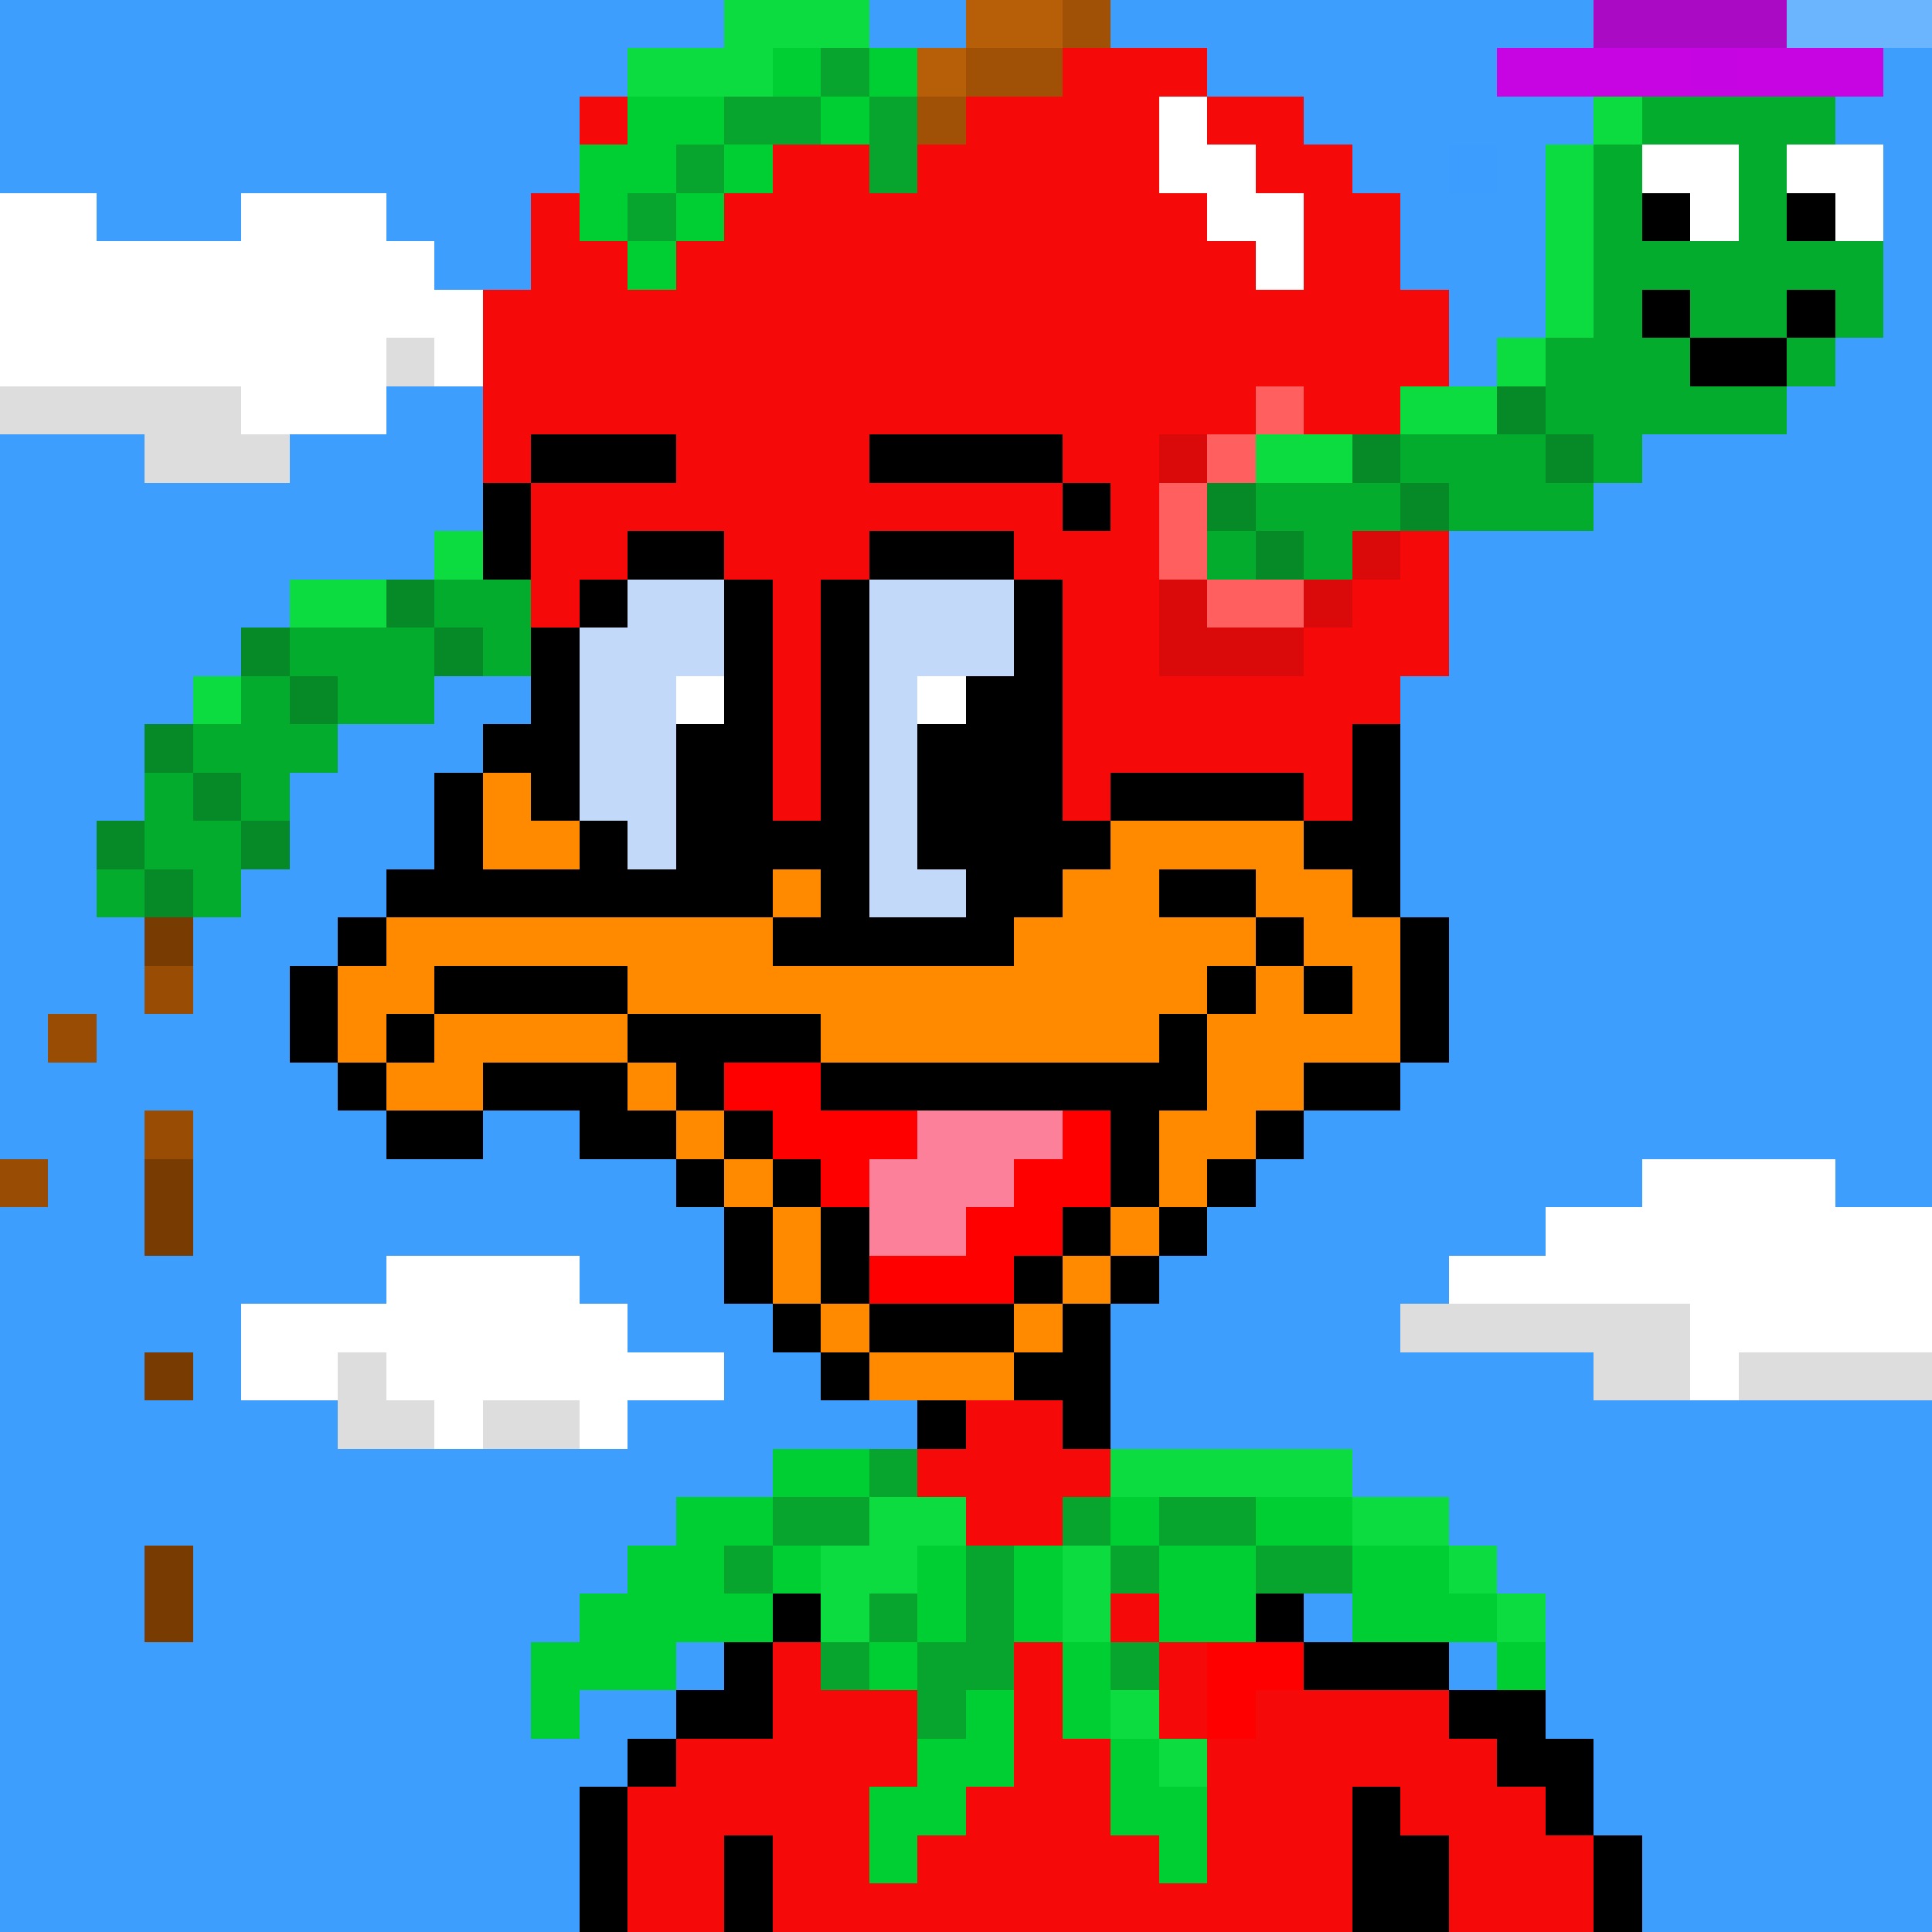 <svg xmlns="http://www.w3.org/2000/svg" viewBox="0 -0.5 40 40" shape-rendering="crispEdges">
<rect x="0" y="-0.5" width="40" height="40" fill="#333333" stroke="none"/>
<path stroke="#3d9efe" d="M0 0h15M18 0h2M23 0h10M0 1h13M25 1h6M39 1h1M0 2h12M27 2h6M38 2h2M0 3h12M28 3h2M31 3h1M39 3h1M2 4h3M8 4h3M29 4h3M39 4h1M9 5h2M29 5h3M39 5h1M30 6h2M39 6h1M30 7h1M38 7h2M8 8h2M37 8h3M0 9h3M6 9h4M34 9h6M0 10h10M33 10h7M0 11h9M30 11h10M0 12h6M30 12h10M0 13h5M30 13h10M0 14h4M9 14h2M29 14h11M0 15h3M7 15h3M29 15h11M0 16h3M6 16h3M29 16h11M0 17h2M6 17h3M29 17h11M0 18h2M5 18h3M29 18h11M0 19h3M4 19h3M30 19h10M0 20h3M4 20h2M30 20h10M0 21h1M2 21h4M30 21h10M0 22h7M29 22h11M0 23h3M4 23h4M10 23h2M27 23h13M1 24h2M4 24h10M26 24h8M38 24h2M0 25h3M4 25h11M25 25h7M0 26h8M12 26h3M24 26h6M0 27h5M13 27h3M23 27h6M0 28h3M4 28h1M15 28h2M23 28h10M0 29h7M13 29h6M23 29h17M0 30h16M28 30h12M0 31h14M30 31h10M0 32h3M4 32h9M31 32h9M0 33h3M4 33h8M27 33h1M32 33h8M0 34h11M14 34h1M30 34h1M32 34h8M0 35h11M12 35h2M32 35h8M0 36h13M33 36h7M0 37h12M33 37h7M0 38h12M34 38h6M0 39h12M34 39h6" />
<path stroke="#0cdc3f" d="M15 0h3M13 1h3M33 2h1M32 3h1M32 4h1M32 5h1M32 6h1M31 7h1M29 8h2M26 9h2M9 11h1M6 12h2M4 14h1M23 30h5M18 31h2M28 31h2M17 32h2M22 32h1M30 32h1M17 33h1M22 33h1M31 33h1M23 35h1M24 36h1" />
<path stroke="#b75e08" d="M20 0h2M19 1h1" />
<path stroke="#a05105" d="M22 0h1M20 1h2M19 2h1" />
<path stroke="#ab0ac4" d="M33 0h4" />
<path stroke="#6bb5ff" d="M37 0h3" />
<path stroke="#00cf33" d="M16 1h1M18 1h1M13 2h2M17 2h1M12 3h2M15 3h1M12 4h1M14 4h1M13 5h1M16 30h2M14 31h2M23 31h1M26 31h2M13 32h2M16 32h1M19 32h1M21 32h1M24 32h2M28 32h2M12 33h4M19 33h1M21 33h1M24 33h2M28 33h3M11 34h3M18 34h1M22 34h1M31 34h1M11 35h1M20 35h1M22 35h1M19 36h2M23 36h1M18 37h2M23 37h2M18 38h1M24 38h1" />
<path stroke="#07a52e" d="M17 1h1M15 2h2M18 2h1M14 3h1M18 3h1M13 4h1M18 30h1M16 31h2M22 31h1M24 31h2M15 32h1M20 32h1M23 32h1M26 32h2M18 33h1M20 33h1M17 34h1M19 34h2M23 34h1M19 35h1" />
<path stroke="#f60909" d="M22 1h3M12 2h1M20 2h4M25 2h2M16 3h2M19 3h5M26 3h2M11 4h1M15 4h10M27 4h2M11 5h2M14 5h12M27 5h2M10 6h20M10 7h20M10 8h16M27 8h2M10 9h1M14 9h4M22 9h2M11 10h11M23 10h1M11 11h2M15 11h3M21 11h3M29 11h1M11 12h1M16 12h1M22 12h2M28 12h2M16 13h1M22 13h2M27 13h3M16 14h1M22 14h7M16 15h1M22 15h6M16 16h1M22 16h1M27 16h1M20 29h2M19 30h4M20 31h2M23 33h1M16 34h1M21 34h1M24 34h1M16 35h3M21 35h1M24 35h1M26 35h4M14 36h5M21 36h2M25 36h6M13 37h5M20 37h3M25 37h3M29 37h3M13 38h2M16 38h2M19 38h5M25 38h3M30 38h3M13 39h2M16 39h12M30 39h3" />
<path stroke="#c605e2" d="M31 1h4M36 1h3" />
<path stroke="#c505e2" d="M35 1h1" />
<path stroke="#ffffff" d="M24 2h1M24 3h2M34 3h2M37 3h2M0 4h2M5 4h3M25 4h2M35 4h1M38 4h1M0 5h9M26 5h1M0 6h10M0 7h8M9 7h1M5 8h3M14 14h1M19 14h1M34 24h4M32 25h8M8 26h4M30 26h10M5 27h8M35 27h5M5 28h2M8 28h7M35 28h1M9 29h1M12 29h1" />
<path stroke="#04ac2d" d="M34 2h4M33 3h1M36 3h1M33 4h1M36 4h1M33 5h6M33 6h1M35 6h2M38 6h1M32 7h3M37 7h1M32 8h5M29 9h3M33 9h1M26 10h3M30 10h3M25 11h1M27 11h1M9 12h2M6 13h3M10 13h1M5 14h1M7 14h2M4 15h3M3 16h1M5 16h1M3 17h2M2 18h1M4 18h1" />
<path stroke="#3d9dfe" d="M30 3h1" />
<path stroke="#000000" d="M34 4h1M37 4h1M34 6h1M37 6h1M35 7h2M11 9h3M18 9h4M10 10h1M22 10h1M10 11h1M13 11h2M18 11h3M12 12h1M15 12h1M17 12h1M21 12h1M11 13h1M15 13h1M17 13h1M21 13h1M11 14h1M15 14h1M17 14h1M20 14h2M10 15h2M14 15h2M17 15h1M19 15h3M28 15h1M9 16h1M11 16h1M14 16h2M17 16h1M19 16h3M23 16h4M28 16h1M9 17h1M12 17h1M14 17h4M19 17h4M27 17h2M8 18h8M17 18h1M20 18h2M24 18h2M28 18h1M7 19h1M16 19h5M26 19h1M29 19h1M6 20h1M9 20h4M25 20h1M27 20h1M29 20h1M6 21h1M8 21h1M13 21h4M24 21h1M29 21h1M7 22h1M10 22h3M14 22h1M17 22h8M27 22h2M8 23h2M12 23h2M15 23h1M23 23h1M26 23h1M14 24h1M16 24h1M23 24h1M25 24h1M15 25h1M17 25h1M22 25h1M24 25h1M15 26h1M17 26h1M21 26h1M23 26h1M16 27h1M18 27h3M22 27h1M17 28h1M21 28h2M19 29h1M22 29h1M16 33h1M26 33h1M15 34h1M27 34h3M14 35h2M30 35h2M13 36h1M31 36h2M12 37h1M28 37h1M32 37h1M12 38h1M15 38h1M28 38h2M33 38h1M12 39h1M15 39h1M28 39h2M33 39h1" />
<path stroke="#dedddd" d="M8 7h1M0 8h5M3 9h3M29 27h6M7 28h1M33 28h2M36 28h4M7 29h2M10 29h2" />
<path stroke="#ff5f5f" d="M26 8h1M25 9h1M24 10h1M24 11h1M25 12h2" />
<path stroke="#068a27" d="M31 8h1M28 9h1M32 9h1M25 10h1M29 10h1M26 11h1M8 12h1M5 13h1M9 13h1M6 14h1M3 15h1M4 16h1M2 17h1M5 17h1M3 18h1" />
<path stroke="#da0a0a" d="M24 9h1M28 11h1M24 12h1M27 12h1M24 13h3" />
<path stroke="#c3d9f9" d="M13 12h2M18 12h3M12 13h3M18 13h3M12 14h2M18 14h1M12 15h2M18 15h1M12 16h2M18 16h1M13 17h1M18 17h1M18 18h2" />
<path stroke="#ff8a00" d="M10 16h1M10 17h2M23 17h4M16 18h1M22 18h2M26 18h2M8 19h8M21 19h5M27 19h2M7 20h2M13 20h12M26 20h1M28 20h1M7 21h1M9 21h4M17 21h7M25 21h4M8 22h2M13 22h1M25 22h2M14 23h1M24 23h2M15 24h1M24 24h1M16 25h1M23 25h1M16 26h1M22 26h1M17 27h1M21 27h1M18 28h3" />
<path stroke="#783c03" d="M3 19h1M3 24h1M3 25h1M3 28h1M3 32h1M3 33h1" />
<path stroke="#994d04" d="M3 20h1M1 21h1M3 23h1M0 24h1" />
<path stroke="#ff0000" d="M15 22h2M16 23h3M22 23h1M17 24h1M21 24h2M20 25h2M18 26h3M25 34h2M25 35h1" />
<path stroke="#fc809a" d="M19 23h3M18 24h3M18 25h2" />
</svg>